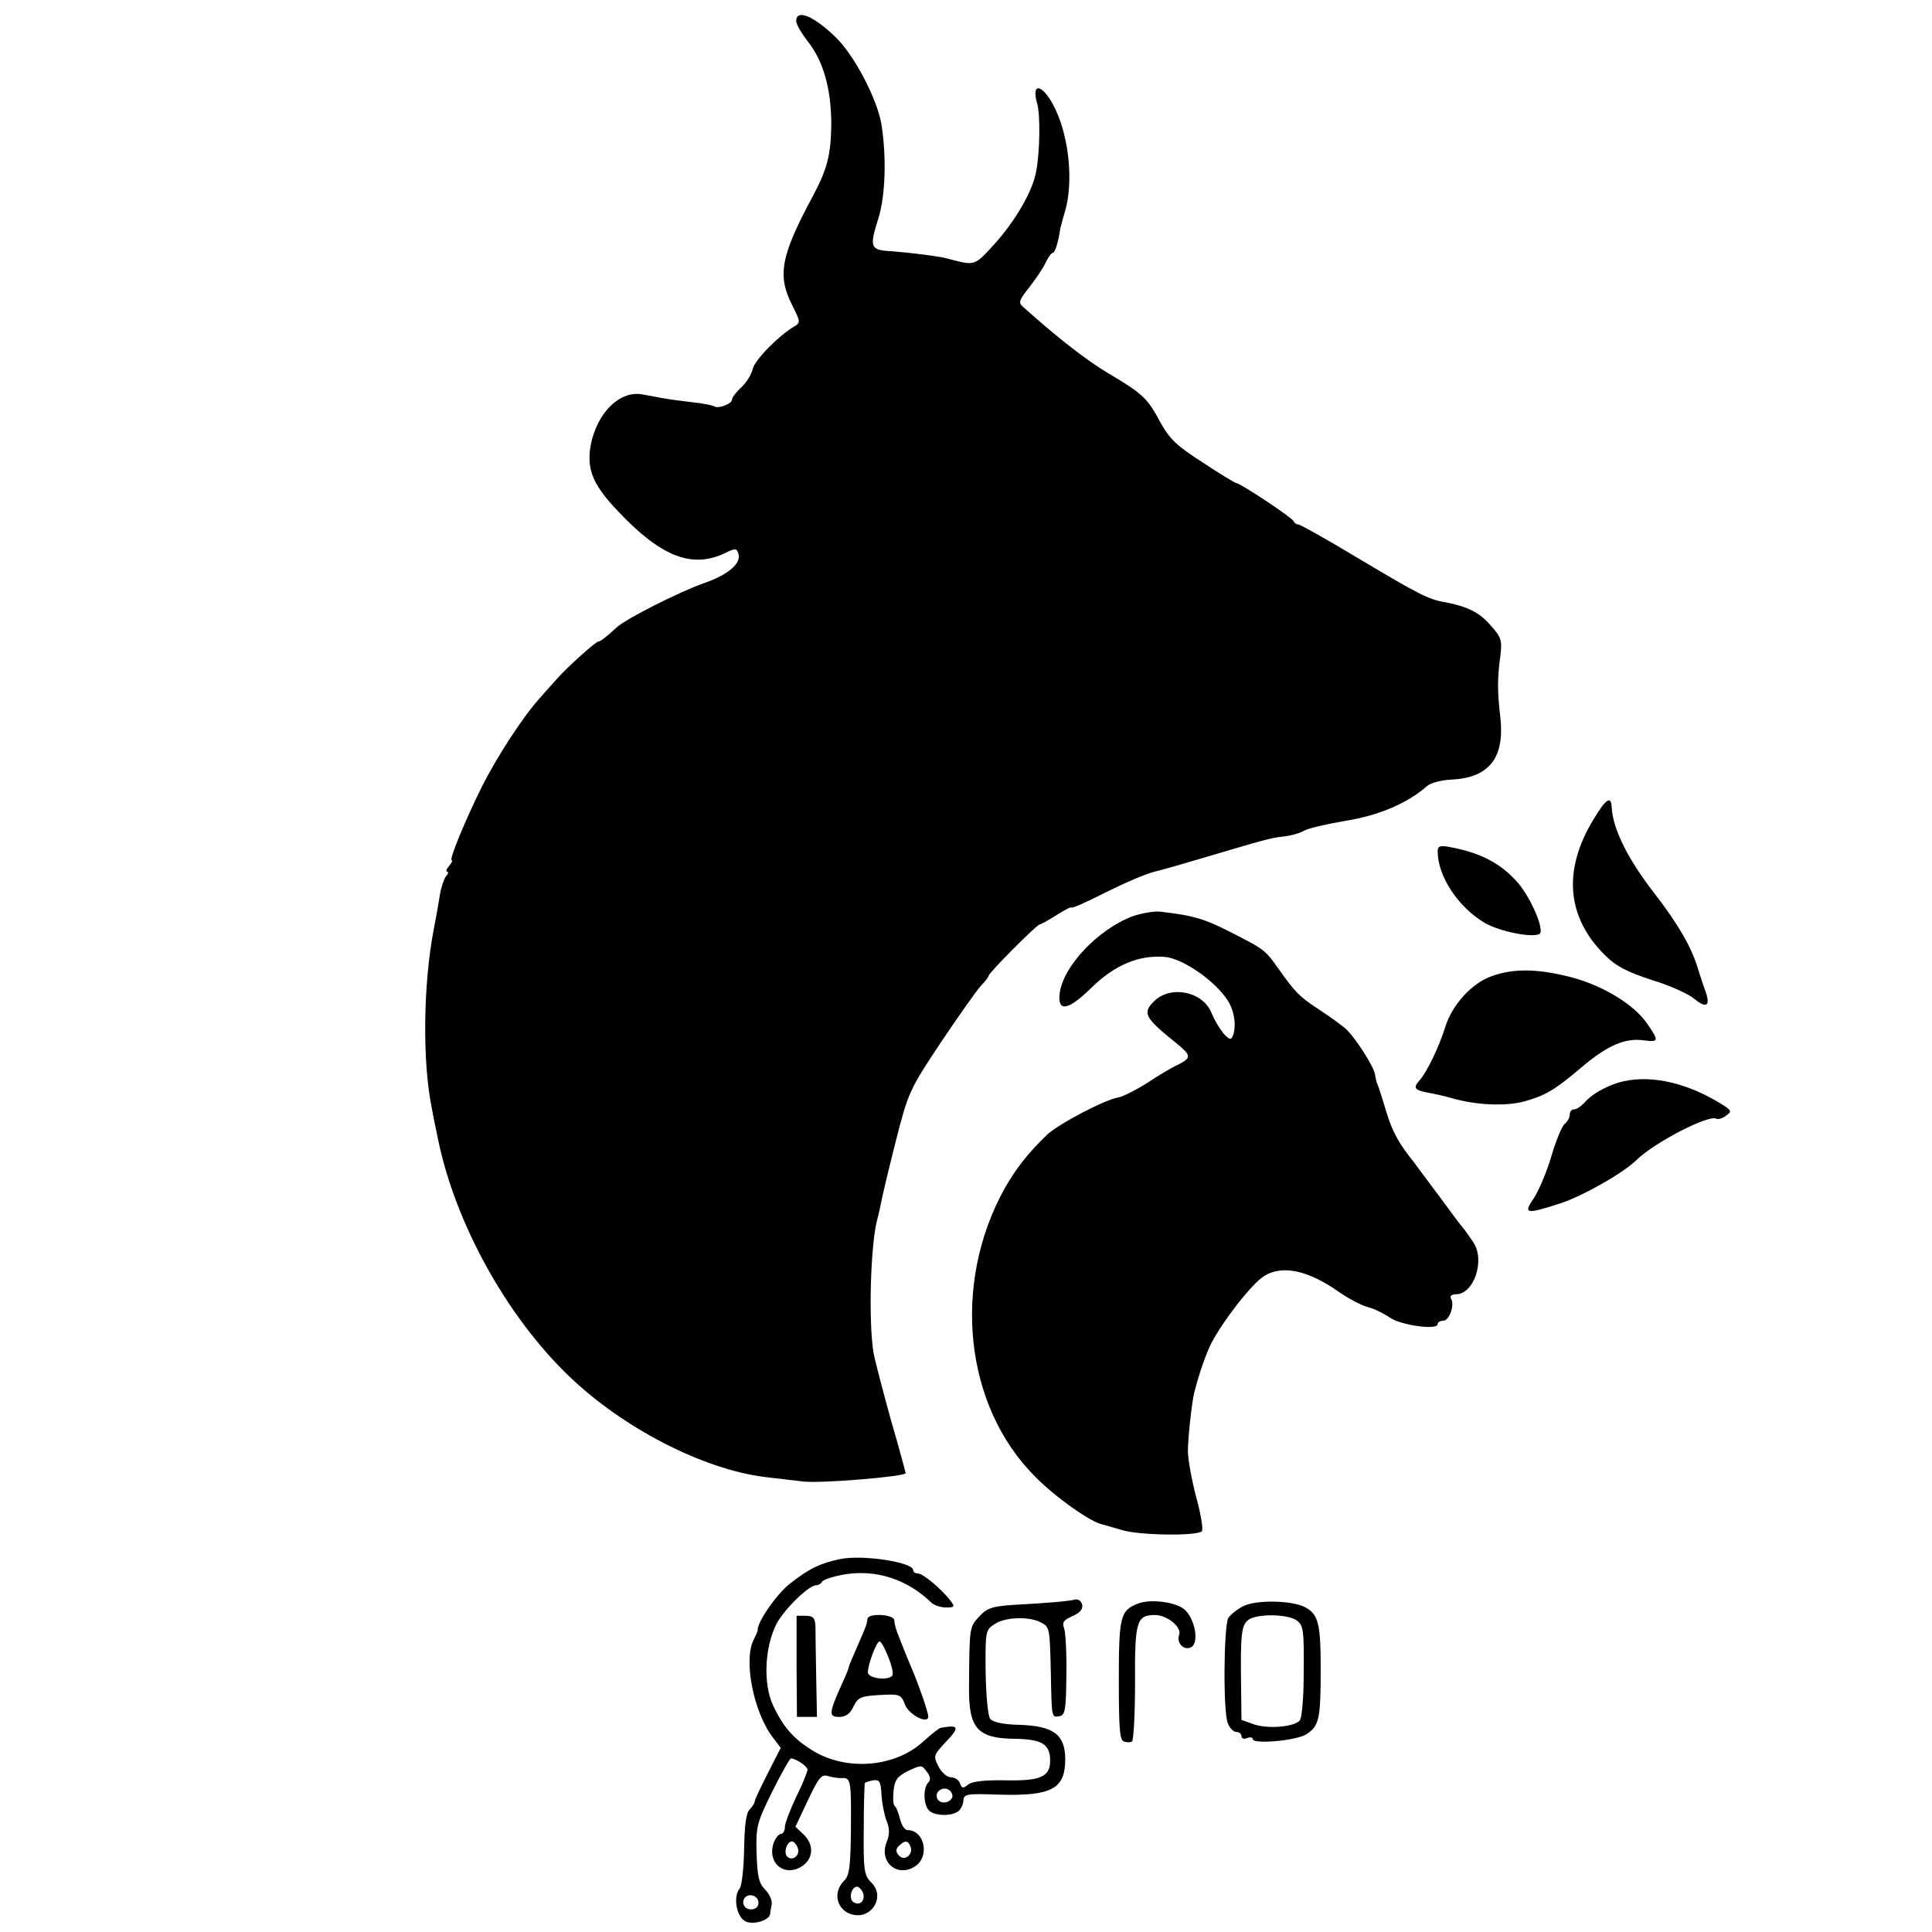 <?xml version="1.0" standalone="no"?>
<!DOCTYPE svg PUBLIC "-//W3C//DTD SVG 20010904//EN"
 "http://www.w3.org/TR/2001/REC-SVG-20010904/DTD/svg10.dtd">
<svg version="1.0" xmlns="http://www.w3.org/2000/svg"
 width="512pt" height="512pt" viewBox="0 0 512 512"
 preserveAspectRatio="xMidYMid meet">
<g transform="translate(0,512) scale(0.1,-0.1)"
fill="#000000" stroke="none">
<path d="M2110 5064 c0 -8 14 -32 30 -53 42 -52 63 -127 63 -221 -1 -79 -10
-117 -49 -190 -85 -158 -95 -210 -54 -290 21 -42 22 -45 5 -55 -42 -25 -104
-88 -110 -112 -3 -15 -17 -37 -31 -50 -13 -12 -24 -26 -24 -32 0 -11 -36 -25
-47 -18 -5 3 -30 8 -58 11 -27 3 -63 8 -80 11 -16 3 -41 8 -54 10 -64 11 -128
-60 -138 -152 -5 -54 13 -93 75 -158 114 -121 197 -153 285 -110 24 12 29 12
33 0 11 -27 -25 -58 -92 -81 -67 -24 -203 -93 -229 -116 -29 -27 -44 -38 -49
-38 -7 0 -84 -69 -110 -99 -12 -13 -34 -38 -49 -55 -41 -46 -110 -151 -150
-231 -43 -86 -88 -195 -80 -195 3 0 0 -7 -7 -15 -7 -8 -9 -15 -5 -15 4 0 3 -6
-3 -12 -5 -7 -13 -29 -16 -48 -3 -19 -10 -60 -16 -90 -29 -149 -31 -357 -5
-480 2 -14 10 -50 16 -80 46 -223 182 -469 348 -628 143 -137 353 -245 516
-266 28 -3 74 -9 102 -12 46 -6 273 13 273 22 0 2 -17 66 -39 141 -21 76 -42
156 -46 178 -14 83 -8 295 11 358 3 11 7 29 9 40 2 12 19 84 38 159 34 134 37
140 120 265 47 70 95 138 106 150 12 12 21 25 21 27 0 8 128 136 135 136 3 0
23 11 45 25 22 14 40 23 40 20 0 -3 39 14 88 39 48 24 107 50 132 56 25 6 83
23 130 37 159 47 175 52 210 56 20 2 45 9 55 15 11 7 61 18 112 27 88 14 164
47 215 92 9 8 38 16 65 17 100 5 141 58 129 165 -8 69 -8 103 0 162 5 42 3 50
-26 82 -29 34 -62 50 -120 61 -44 7 -72 22 -228 115 -83 50 -156 91 -161 91
-5 0 -11 4 -13 9 -3 9 -142 101 -152 101 -3 0 -43 24 -88 54 -69 44 -88 62
-113 107 -34 64 -47 76 -140 131 -58 35 -135 95 -224 175 -13 11 -10 18 17 52
17 22 37 51 43 65 7 14 15 26 19 26 6 0 15 30 20 65 1 3 6 24 13 47 21 74 11
187 -24 264 -31 69 -69 83 -50 18 8 -30 7 -126 -3 -178 -9 -52 -54 -129 -108
-190 -57 -62 -52 -61 -128 -41 -21 6 -104 16 -145 19 -59 3 -62 9 -37 88 18
59 22 158 8 248 -11 67 -72 184 -122 232 -58 56 -104 75 -104 42z"/>
<path d="M4222 2947 c-81 -134 -70 -259 32 -359 29 -29 59 -44 123 -65 47 -14
98 -37 113 -50 34 -28 45 -18 27 27 -3 8 -11 33 -18 55 -17 57 -54 119 -115
198 -70 90 -111 172 -113 230 -2 29 -16 19 -49 -36z"/>
<path d="M3810 2864 c0 -66 54 -148 125 -190 40 -23 127 -40 145 -29 14 9 -22
94 -57 135 -45 52 -100 81 -185 96 -22 4 -28 1 -28 -12z"/>
<path d="M3002 2692 c-93 -35 -187 -135 -194 -207 -5 -48 24 -42 84 17 62 61
127 88 196 82 48 -5 133 -64 166 -116 19 -29 24 -77 10 -99 -7 -11 -37 27 -54
68 -23 55 -105 72 -149 32 -35 -33 -29 -45 57 -114 39 -32 40 -38 5 -56 -16
-7 -53 -29 -83 -49 -30 -19 -64 -36 -75 -38 -35 -5 -159 -70 -190 -99 -51 -49
-83 -90 -114 -145 -139 -253 -105 -575 83 -762 53 -54 148 -121 178 -126 4 -1
28 -8 52 -15 46 -14 198 -16 211 -3 4 4 -2 43 -14 87 -12 44 -22 100 -23 123
0 35 10 130 17 158 14 54 31 102 45 130 31 60 109 160 141 179 48 29 116 15
199 -44 25 -17 59 -35 75 -39 16 -4 41 -16 57 -27 29 -21 128 -35 128 -18 0 5
7 9 15 9 16 0 31 43 20 59 -3 6 2 11 13 11 48 0 78 89 47 137 -10 15 -22 32
-27 38 -5 5 -34 44 -64 85 -31 41 -61 82 -67 90 -39 48 -57 81 -72 130 -9 30
-19 62 -22 70 -4 8 -8 23 -9 33 -5 24 -53 98 -78 121 -12 10 -43 33 -71 51
-52 34 -63 46 -105 105 -35 50 -40 54 -106 88 -90 47 -115 55 -209 66 -16 2
-49 -4 -73 -12z"/>
<path d="M3953 2533 c-52 -18 -105 -76 -123 -135 -17 -54 -48 -118 -68 -141
-18 -20 -14 -26 24 -33 16 -3 45 -9 64 -15 64 -18 141 -21 189 -8 57 16 81 30
154 92 66 56 114 77 163 70 40 -5 41 -2 10 43 -35 52 -119 103 -205 125 -87
22 -150 23 -208 2z"/>
<path d="M4289 2251 c-38 -12 -72 -32 -90 -53 -9 -10 -21 -18 -28 -18 -6 0
-11 -6 -11 -14 0 -7 -6 -19 -14 -25 -7 -6 -23 -45 -35 -86 -12 -41 -33 -90
-46 -110 -29 -42 -22 -44 70 -14 59 19 168 81 202 115 47 46 193 122 212 109
5 -2 16 1 26 9 16 11 14 14 -21 35 -94 56 -190 74 -265 52z"/>
<path d="M2225 988 c-52 -11 -81 -25 -133 -66 -35 -28 -86 -102 -84 -122 0 -3
-5 -14 -10 -24 -29 -54 -1 -196 52 -263 l19 -25 -34 -67 c-19 -37 -35 -71 -35
-75 0 -4 -6 -14 -13 -21 -10 -9 -14 -43 -15 -106 -1 -50 -6 -97 -12 -104 -18
-22 -8 -76 16 -87 21 -10 63 3 65 20 0 4 2 15 4 25 2 10 -6 28 -17 39 -17 17
-21 35 -23 97 -2 71 1 81 42 164 24 48 46 87 49 87 13 0 44 -21 44 -30 0 -5
-13 -38 -30 -72 -16 -34 -30 -70 -30 -80 0 -10 -5 -18 -10 -18 -6 0 -14 -10
-19 -22 -20 -54 27 -94 74 -64 31 20 33 58 4 85 l-21 20 33 70 c29 61 36 70
54 64 11 -3 28 -6 37 -5 23 1 24 -8 23 -139 -1 -95 -4 -120 -18 -133 -32 -32
-19 -80 23 -90 51 -12 86 48 50 84 -20 20 -22 32 -21 142 0 66 2 122 3 123 2
2 12 5 22 7 17 2 20 -3 22 -37 1 -22 7 -53 13 -69 9 -22 9 -37 1 -57 -22 -53
28 -96 75 -65 40 26 25 96 -20 96 -7 0 -16 13 -20 30 -4 16 -10 32 -14 34 -4
3 -5 21 -3 40 3 30 11 39 39 53 34 16 36 16 49 -2 10 -13 11 -22 4 -29 -14
-14 -13 -59 2 -74 14 -14 57 -16 76 -3 7 4 14 17 15 28 1 19 7 20 95 17 139
-4 175 15 175 94 0 65 -31 88 -121 91 -44 1 -71 7 -78 16 -6 8 -11 63 -12 125
-1 107 0 111 24 126 27 19 93 21 123 4 23 -12 23 -13 26 -140 2 -113 2 -112
23 -108 15 3 17 17 18 108 1 58 -2 114 -6 125 -6 16 -1 22 22 32 20 9 28 18
26 30 -2 10 -11 16 -19 14 -16 -4 -66 -9 -162 -14 -57 -4 -71 -8 -92 -31 -26
-28 -26 -27 -27 -188 -1 -108 22 -135 121 -136 72 -1 94 -14 94 -58 0 -43 -26
-54 -119 -52 -55 1 -88 -3 -98 -11 -13 -11 -17 -11 -22 3 -3 9 -14 16 -24 16
-10 0 -25 13 -33 29 -14 27 -13 30 19 64 38 40 36 47 -13 38 -5 -1 -25 -17
-46 -36 -73 -67 -197 -79 -287 -28 -54 32 -83 63 -111 123 -27 57 -23 154 9
217 21 39 86 103 106 102 5 0 12 4 15 10 4 5 31 14 61 19 84 13 165 -14 228
-75 7 -7 25 -13 39 -13 23 0 24 2 12 18 -25 32 -73 72 -86 72 -7 0 -13 4 -13
9 0 21 -135 42 -195 29z m298 -622 c7 -17 -22 -31 -36 -17 -5 5 -6 14 -3 20
10 16 33 14 39 -3z m-409 -143 c8 -19 -14 -37 -28 -23 -10 10 -1 40 13 40 5 0
12 -8 15 -17z m299 3 c8 -21 -17 -40 -31 -23 -9 10 -8 17 0 25 16 16 25 15 31
-2z m-126 -122 c7 -20 -8 -36 -25 -25 -14 8 -6 41 9 41 5 0 12 -7 16 -16z
m-277 -26 c0 -11 -7 -18 -20 -18 -18 0 -27 19 -15 32 12 12 35 3 35 -14z"/>
<path d="M3015 870 c-46 -18 -50 -34 -50 -201 0 -125 2 -160 13 -164 8 -3 17
-3 22 0 4 3 8 72 8 155 -1 164 4 180 53 180 32 0 71 -32 64 -52 -8 -21 11 -42
30 -34 23 8 14 71 -14 99 -21 21 -92 31 -126 17z"/>
<path d="M3294 863 c-16 -8 -33 -22 -39 -31 -12 -22 -14 -251 -1 -279 5 -13
15 -23 23 -23 7 0 13 -5 13 -11 0 -6 7 -9 15 -5 8 3 15 2 15 -3 0 -14 116 -4
142 13 34 22 38 40 38 174 0 119 -6 144 -42 163 -34 18 -131 20 -164 2z m142
-37 c18 -13 20 -25 19 -135 0 -73 -5 -125 -11 -131 -17 -17 -83 -22 -120 -10
l-34 12 -1 91 c-2 136 1 160 19 174 23 17 103 16 128 -1z"/>
<path d="M2111 704 l1 -134 26 0 27 0 -2 107 c-1 60 -2 120 -2 134 -1 21 -6
27 -26 27 l-24 0 0 -134z"/>
<path d="M2299 830 c-2 -16 -5 -23 -27 -73 -12 -27 -22 -51 -22 -53 0 -3 -8
-24 -19 -47 -35 -78 -35 -87 -7 -87 17 0 29 8 38 28 12 24 19 27 69 30 54 3
57 2 68 -27 12 -27 61 -51 61 -30 0 12 -27 89 -47 135 -9 21 -17 41 -18 44 -1
3 -7 18 -13 33 -7 16 -12 35 -12 43 0 16 -69 20 -71 4z m55 -101 c9 -22 14
-44 11 -49 -10 -15 -65 -8 -65 8 0 22 23 82 31 82 4 0 14 -18 23 -41z"/>
</g>
</svg>
